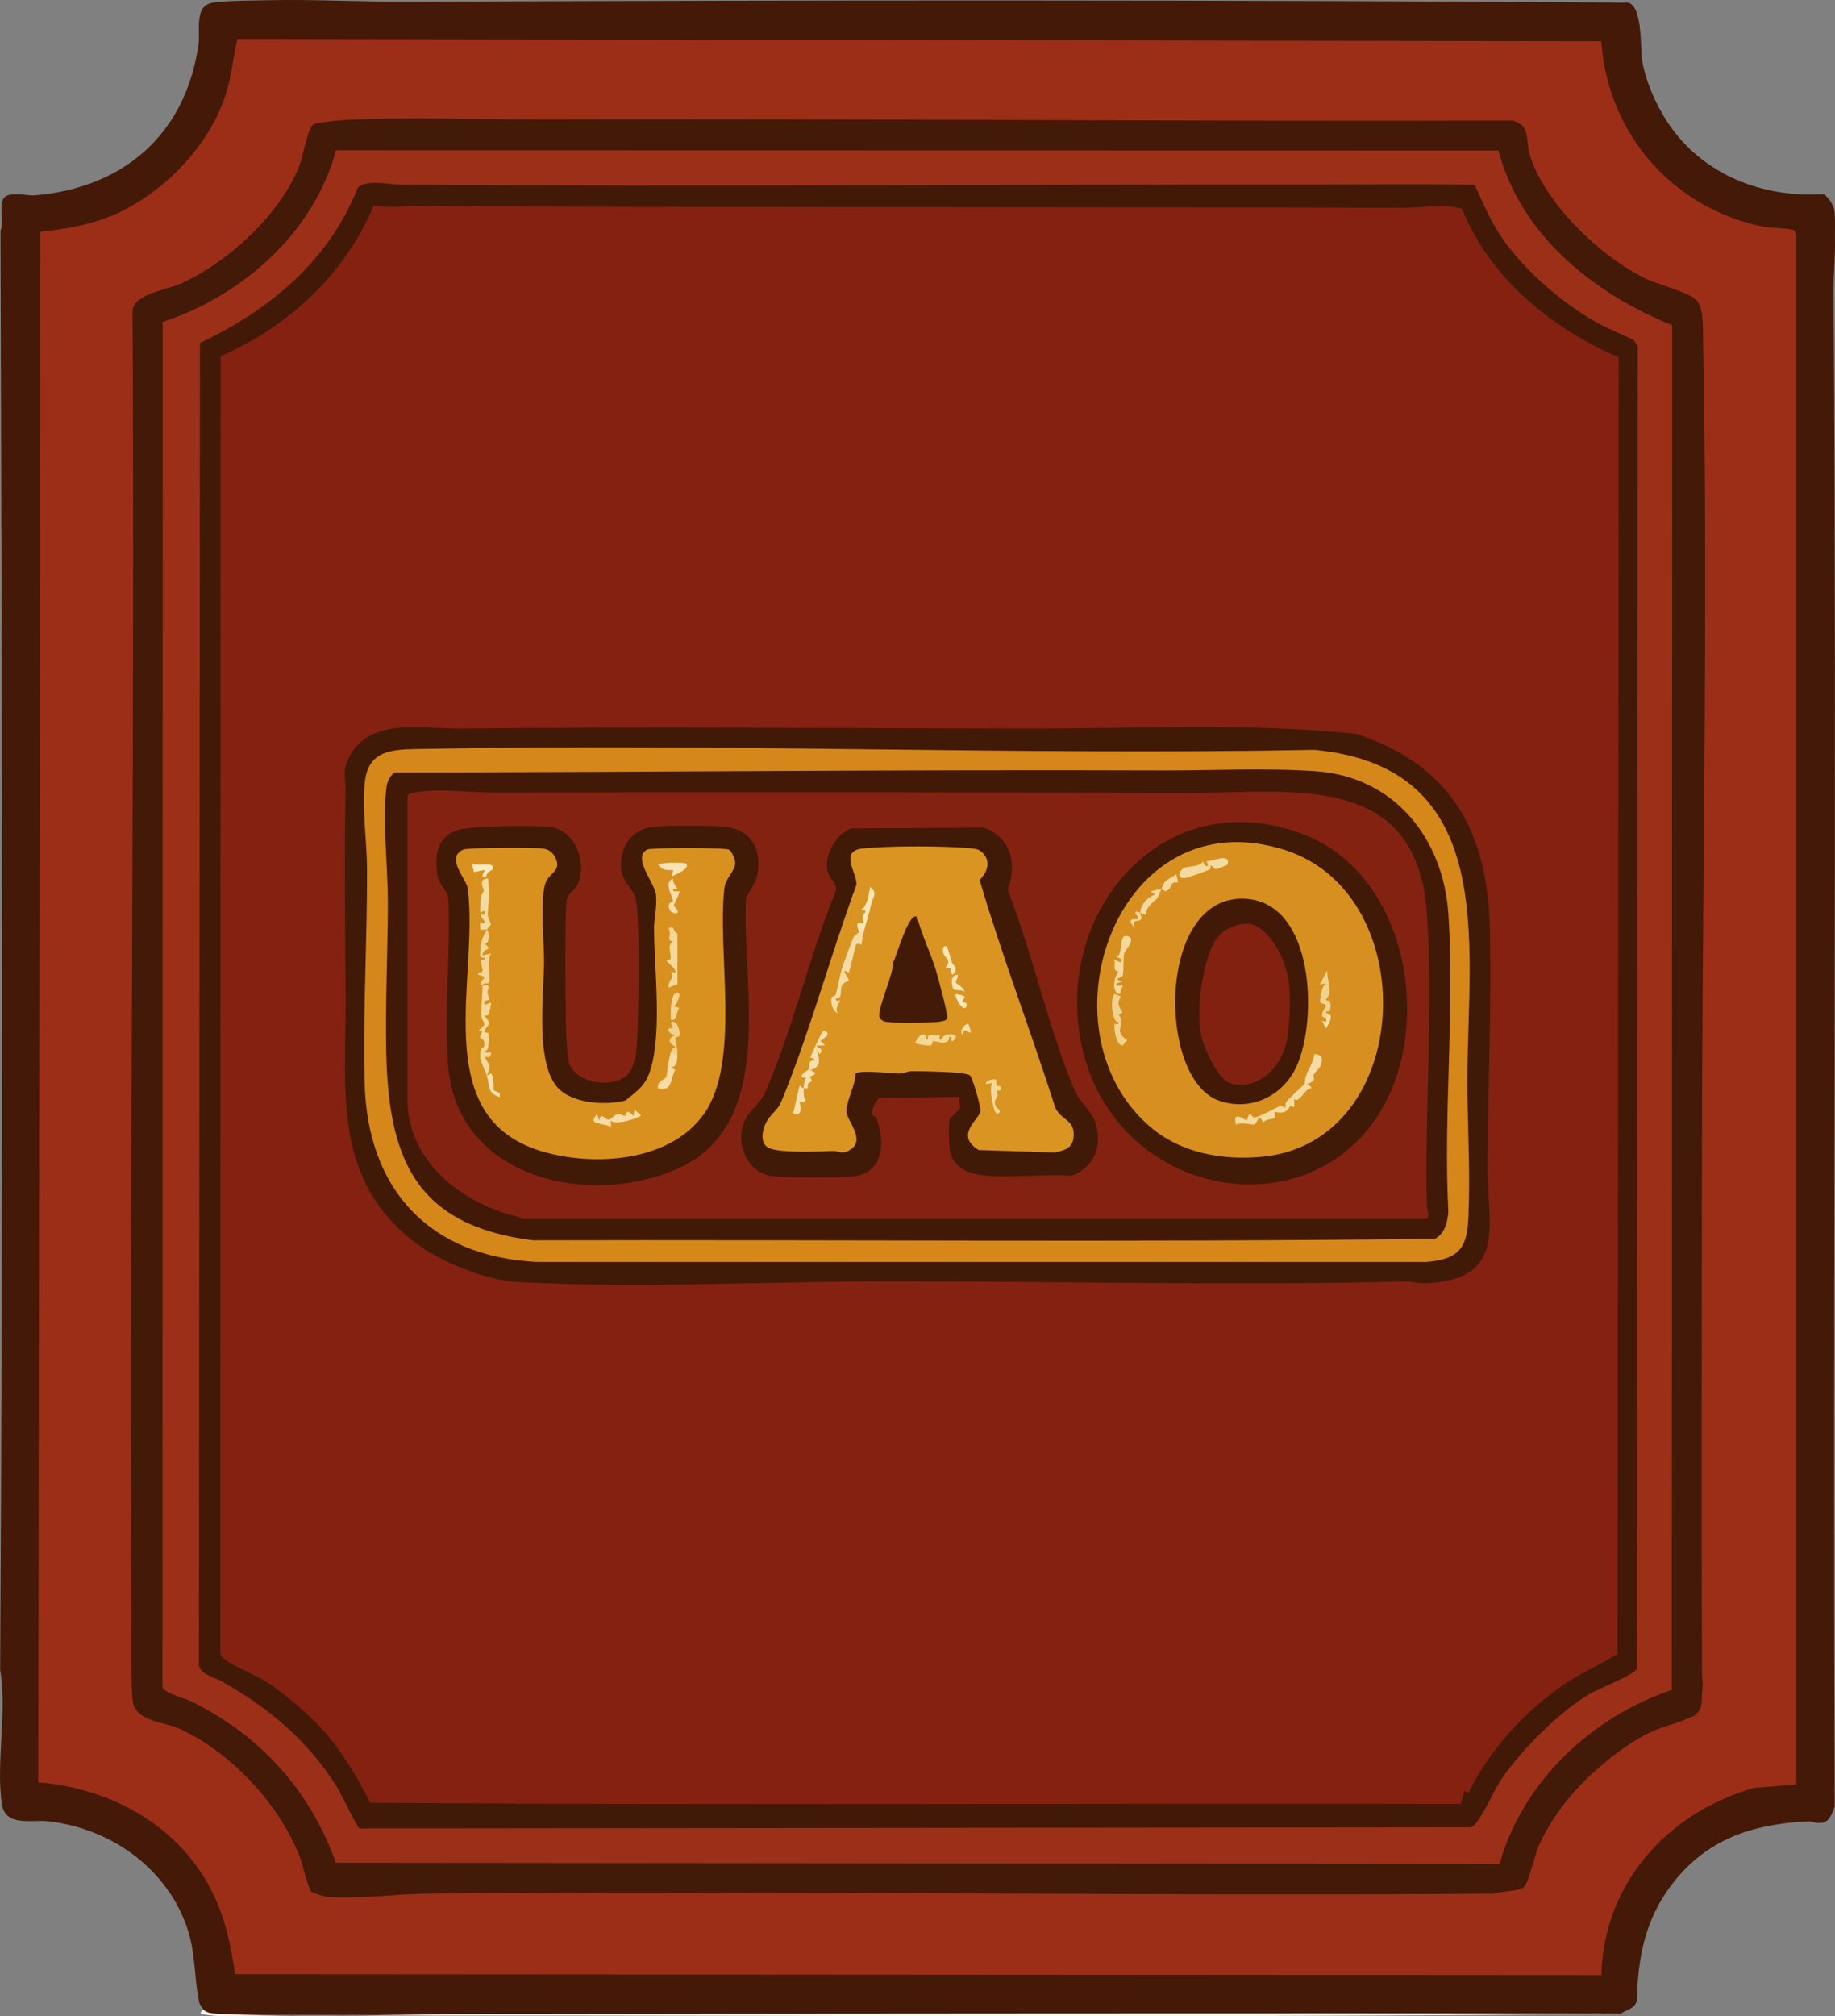<?xml version="1.0" encoding="UTF-8"?>
<svg id="Capa_1" data-name="Capa 1" xmlns="http://www.w3.org/2000/svg" viewBox="0 0 856.94 941.35">
  <rect x="0" y="0" width="856.94" height="941.35" fill="#808080" stroke="none"/>
  <defs>
    <style>
      .cls-1 {
        fill: #842211;
      }

      .cls-2 {
        fill: #f2d38e;
      }

      .cls-3 {
        fill: #faeac3;
      }

      .cls-4 {
        fill: #832111;
      }

      .cls-5 {
        fill: #f5deac;
      }

      .cls-6 {
        fill: #f9eac4;
      }

      .cls-7 {
        fill: #d99422;
      }

      .cls-8 {
        fill: #f5dca6;
      }

      .cls-9 {
        fill: #f3d597;
      }

      .cls-10 {
        fill: #411907;
      }

      .cls-11 {
        fill: #441907;
      }

      .cls-12 {
        fill: #f4dba7;
      }

      .cls-13 {
        fill: #f8e6b8;
      }

      .cls-14 {
        fill: #f8e3b4;
      }

      .cls-15 {
        fill: #fdfbf5;
      }

      .cls-16 {
        fill: #d5871a;
      }

      .cls-17 {
        fill: #d7901f;
      }

      .cls-18 {
        fill: #f5da9e;
      }

      .cls-19 {
        fill: #f4d89f;
      }

      .cls-20 {
        fill: #431907;
      }

      .cls-21 {
        fill: #f7e0ae;
      }

      .cls-22 {
        fill: #f3d79b;
      }

      .cls-23 {
        fill: #f5dea9;
      }

      .cls-24 {
        fill: #f9eac1;
      }

      .cls-25 {
        fill: #9c2e18;
      }

      .cls-26 {
        fill: #f6dca3;
      }

      .cls-27 {
        fill: #f3d58f;
      }

      .cls-28 {
        fill: #421a07;
      }

      .cls-29 {
        fill: #f4dba0;
      }

      .cls-30 {
        fill: #f7e2b5;
      }

      .cls-31 {
        fill: #f5d99c;
      }

      .cls-32 {
        fill: #f6dda6;
      }

      .cls-33 {
        fill: #f4d89c;
      }

      .cls-34 {
        fill: #f4da9e;
      }

      .cls-35 {
        fill: #421907;
      }

      .cls-36 {
        fill: #f4d899;
      }

      .cls-37 {
        fill: #9c2f18;
      }

      .cls-38 {
        fill: #f6e1af;
      }

      .cls-39 {
        fill: #d8911f;
      }

      .cls-40 {
        fill: #f4d695;
      }

      .cls-41 {
        fill: #f9e5b4;
      }

      .cls-42 {
        fill: #f1d18f;
      }

      .cls-43 {
        fill: #842111;
      }
    </style>
  </defs>
  <g>
    <path class="cls-11" d="M94.86,938.19c-.13-.7-1.6-1.93-1.92-3.58-2.42-12.41-1.49-23.54-6.05-35.94-10.08-27.37-36.03-45.23-64.65-48.35-7.16-.78-19.68,2.65-21.31-7.69-2.97-18.83,2.5-43.62-.86-62.95C1.47,555.84.97,331.59.24,107.85c1.63-4.44-.51-10.55,1.14-14.64,1.77-4.37,11.06-1.67,14.92-2,41.87-3.59,70.54-28.85,76.43-70.65.92-6.49-2.25-17.92,6.68-19.32C105.84.24,118.22.25,125.36.1c21.76-.45,43.95.81,65.84.71C380.81.02,570.88-.09,760.34,1.22c6.92,1.82,5.54,21.18,6.6,27.39,1.63,9.5,6.4,20.26,11.69,28.31,16.12,24.54,44.2,35.57,73.2,33.74,2.15,1.8,4.12,4.56,4.76,7.29.56,2.37.25,11.31.32,14.69.16,7.74-.73,15.57-.68,23.21,1.71,236.26-.51,471.64.56,707.78-1.31,2.92-2.08,6.62-5.67,7.37-2.98.62-4.71-.72-6.77-.62-26.27,1.3-47.65,8.36-63.92,29.89-12.21,16.16-15.61,33.98-16.03,53.97-1.18,3.78-4.73,4.05-7.55,5.95-224.76.71-443.37.87-655.82.51-3.54.23-5.6-.61-6.18-2.51Z"/>
    <path class="cls-15" d="M756.86,940.19c-218.15,2.36-437.09.27-655.55,1.05-1.31-.08-6.98-.65-7.46-1.06-.57-.49,1.02-1.88,1-1.99,2,2.05,4.85,1.91,7.46,2.04,42.84,2.15,89.84-.01,132.98,0,173.98.03,347.7-.38,521.56-.04Z"/>
    <path class="cls-25" d="M747.81,19.24c2.83,42.79,32.96,77.63,75.02,86.49,4.07.86,11.67.74,14.4,1.6,1.18.37,1.58,1.2,1.64,2.36v723.51s-19.48,1.51-19.48,1.51c-40.34,11.34-70.65,44.52-71.51,87.49l-638.05-.42c-1.85-12.03-3.91-23.05-8.78-34.25-14.51-33.42-47.57-52.53-83.17-55.34l1.01-723.98c10.49-1.14,21.04-2.76,30.95-6.55,24.45-9.35,47.48-32.37,55.55-57.45,2.66-8.27,3.51-17.54,5.51-26l636.93,1.05Z"/>
    <path class="cls-20" d="M732.45,839.77c-5.22,6.38-10.39,14.17-13.74,21.76-1.82,4.11-4.99,17.26-6.77,19.23-2.23,2.47-11.08,2.15-14.59,3.41-165.65,1.09-331.57-1.37-497.04-.03-14.88.12-32.44,2.55-46.98,1.55-1.39-.1-7.17-1.69-7.98-2.48-1.31-1.27-4.29-13.58-5.45-16.55-9.44-24.28-32.43-48.99-56.36-59.64-6.79-3.02-17.98-3-21.14-10.86-1.48-3.69-.94-33.78-.98-40.46-1.03-203.65,1.57-407.3.46-610.98,1.5-7.79,16.27-9.44,22.66-12.34,22.03-10,46.16-32.12,55.19-54.81,1.65-4.14,3.85-17.39,6.54-19.46,1.02-.79,10.8-1.81,13.05-1.95,29.4-1.8,63.14-.32,93.04-.4,151.26-.4,302.54.99,453.91.53,8.79,2.18,5.99,8.8,8.1,15.9,6.74,22.7,33.75,48.32,54.8,58.2,5.61,2.63,19.75,6.08,23.13,9.87s2.9,12.03,3.01,17.43c2.52,129.69-.49,260.2-.52,390.01-.02,77.52-.27,155.38.03,233.03.02,4.77.76,3.57.1,8.98-.58,4.79.98,7.64-3.7,11.32-6.45,3.27-13.8,4.6-20.33,7.67-13.3,6.25-29.16,19.72-38.43,31.07Z"/>
    <path class="cls-37" d="M699.77,70.29c10.54,39.65,44.38,66.7,81.14,81.57l-.2,637.18c-37.35,12.51-69.64,42.85-80.42,81.2l-543.46-.52c-12.03-33.85-35.43-59.59-67.6-75.4-2.9-1.42-12.91-3.89-13.36-6.62l.13-637.41c36.86-11.94,70.83-41.91,80.88-80.13l542.9.11Z"/>
    <path class="cls-35" d="M688.74,86.31c3.4,7.78,7.58,17.22,12.29,24.21,10.19,15.13,27.75,30.33,43.54,39.46,5.67,3.28,12.34,5.89,18.29,8.71l1.99,3.01-.47,617.48c-1.4,2.88-18.1,9.37-22.2,11.8-14.06,8.33-31.41,25.78-40.72,39.28-4.06,5.88-7.93,15.77-12.11,20.89-.85,1.04-1.5,1.93-2.99,2.01l-518.49.55c-.99-.5-8.81-16.65-10.57-19.45-13.66-21.76-31.62-36.72-53.74-49.26-3.16-1.79-9.82-3.06-10.66-7.34l.47-617.5c32.43-15.34,60.05-38.18,73.65-72.35,3.38-4.31,14.99-1.62,20.32-1.58,141.36,1.05,282.94-.19,424.08-.07,25.69.02,51.69-.36,77.34.14Z"/>
    <path class="cls-43" d="M682.71,97.35c12.89,32.36,41.83,56.02,73.22,69.45l-.56,605.39c-7.63,4.9-16.08,8.3-23.64,13.36-19.03,12.75-35.99,31.01-45.94,51.59l-1.92-.97-1.67,6.05c-169.84-.4-339.63.68-509.38-.5-6.06-12.56-14.36-25.91-23.93-36.07-5.62-5.97-15.94-14.61-22.72-19.28-6.05-4.17-16.81-8.04-21.28-11.72-1.04-.85-1.94-1.49-2.01-2.99l.14-605.32c31.52-13.73,58.09-38.27,71.45-70.22,7.66.89,15.27.06,22.87.09,151.99.66,304.74.38,456.95.82,9.29.03,18.79-1.99,28.41.31Z"/>
    <path class="cls-6" d="M409.73,422.65c.52-2.73.99-2.41,1.03-2.65.41-2.25-2.32-8.04-2.02-8.35,3.67,2.16,2.92-.92,3.41-.92.62,0,8.28,1.61,8.58,1.93,2.43,2.52-6.85,3.02-7.99,1.99,1.06,3.54.54,6.87-3,8Z"/>
  </g>
  <g>
    <path class="cls-10" d="M194.69,580.77c-40.14-30.04-32.97-72.22-33.28-116.11-.23-32.47-.61-64.04-.05-95.97.12-6.7-1.97-8.35,2.11-15.89,9.71-17.92,34.05-12.42,51.39-12.62,87.61-.99,176.11-.11,263.98,0,51.42.07,103.67-2.82,154.5,2.44,44.45,14.73,61.33,45.57,62.42,91.01.88,36.84-1.02,74.91-1.06,111.83-.03,26.72,9.2,51.89-28.83,53.72-3.36.16-6.49-.92-9.04-.85-80.08,1.97-159.66-.04-239.89-.08-57.39-.03-117.96,3.47-175.11.32-14.71-.81-35.39-9.02-47.13-17.82Z"/>
    <path class="cls-16" d="M195.83,349.71c139.16-2.87,278.82,3.1,418.04.4,86.33,8.16,71.57,90.48,71.39,153.54-.06,19.15,1.2,38.73.69,57.83-.46,17.04-.34,26.36-20.08,27.71H250.78c-50.24-2.45-79.17-33.69-80.5-83.51-.87-32.73,1.27-67,1.13-100.04-.05-12.77-2.46-28.41-.98-40.89,1.76-14.84,13.41-14.8,25.39-15.05Z"/>
    <path class="cls-35" d="M540.83,359.71c23.42.09,51.2-1.3,74.04.4,36.34,2.71,59.09,31.26,61.51,66.49,3.09,45.08-2.43,93.63,0,139.08-.45,5.02-1.48,10.15-6.29,12.71-140.25,1.73-280.89.32-421.29.71-55.52-7.03-67.6-38.91-68.47-89.38-.39-22.49.76-45.92.8-68.08.03-16.27-2.42-37.1-.8-52.93.32-3.17,1.29-6.19,4.03-8.05,118.79-.13,237.71-1.41,356.48-.96Z"/>
    <path class="cls-1" d="M190.33,371.64c.48-1.44,3.5-1.66,4.87-1.88,9.93-1.57,25.95.33,36.66.3,107.5-.3,215.62-.14,322.98.16,47.76.13,106.91-10.78,111.52,56.38,2.99,43.58-1.06,91.79-.09,136.08.03,1.41,1.84,6.46-.45,6.46H243.33c-.23,0,1.4-.36-3-1.46-24.98-6.25-50-25.8-50-54.04v-142Z"/>
    <path class="cls-10" d="M292.99,501.8c3-3.01,4.04-8.96,4.38-13.12.86-10.82,1.67-61.44-.61-69.46-.99-3.51-5.77-8.38-6.38-11.61-1.92-10.19,3.68-20.49,14.41-21.5,8.09-.76,27.08-.9,34.95.12,12.1,1.57,16.49,12.42,13.63,23.46-.75,2.88-4.92,8.93-4.97,9.88-2.18,40.45,15.18,105.8-32.72,126.44-41.69,17.96-102.28,3.62-106.39-48.32-1.99-25.07,1.25-52.76.08-78.08-.56-4.16-4.52-6.74-5.09-10.91-1.27-9.25-.52-17.49,9.07-21.02,5.91-2.17,36.32-2.34,43.47-1.53,11.54,1.32,17.44,15.95,13.22,26.22-.98,2.39-4.45,5-5.18,6.82-1.24,3.1-.81,50.38-.57,57.52.16,4.96.33,14.31,1.26,18.71,2.21,10.43,20.73,13.12,27.43,6.39Z"/>
    <path class="cls-10" d="M443.6,522.39c.14-.31,4.65-4.6,4.72-4.94.24-1.16-.93-3.62,0-5.3l-38.02.49c-1.39,1.87-3.06,4.71-3.09,7.05-.02,1.64,1.58,1.24,1.99,2.26,4.06,10.15,3.95,24.78-9.45,27.13-5,.88-35.92,1-40.71-.17-11.94-2.92-16.52-18.61-9.74-28.28,3.69-5.26,5.53-4.74,8.75-12.25,12.37-28.9,19.94-61.86,31.83-91.19,2.09-4.61-2.13-5.98-3.21-9.7-2.25-7.73,3.38-17.88,10.85-20.74l62.11-.32c12.68,4.98,15.5,16.88,10.95,29,11.62,29.67,19.04,64.64,31.25,93.67,2.28,5.43,8.26,9.89,9.81,15.19,3.21,11.06-.37,20.3-11.08,24.66-12.07-.83-24.84.74-36.82.17-8.13-.39-17.24-1.76-19.97-10.96-.68-2.31-.97-13.97-.18-15.8Z"/>
    <path class="cls-10" d="M647.99,512.83c-30.61,62.76-124.4,49.26-142.15-21.69-15.84-63.34,36.45-126.87,102.66-101.66,46.38,17.65,59.69,81.94,39.49,123.35Z"/>
    <path class="cls-39" d="M292.1,513.81c5.87-4.82,9.42-6.89,11.75-14.64,5.32-17.7,1.74-46.43,1.58-65.42-.04-4.84,1.55-10.49.9-16.1s-11.29-17.36-4.01-21.01c1.84-.92,36.33-.89,38,.02,1.51.82,3.28,4.96,3.02,6.89-.45,3.28-4.51,6.75-5.03,11.07-3.57,29.4,7.86,80.84-9.54,105.46-15.95,22.58-51.73,24.74-76.19,17.32-53.17-16.13-28.57-81.96-34.2-122.8-.58-4.22-10.54-14.17-2.02-17.93,2.17-.96,33.68-1.06,37.41-.46,2.63.42,4.52,1.96,5.65,4.37,2.77,5.88-2.27,6.73-4.3,10.85-3.15,6.41-1.02,28.67-1.04,37.16-.04,15.39-4.23,47.24,6.24,59.07,6.8,7.68,22.48,8.57,31.79,6.15Z"/>
    <path class="cls-7" d="M458.04,397.45c4.94,3.9,3.44,9.41-.56,13.42,10.48,35.6,24.01,70.74,35.34,106.28,2.88,6.21,9.15,5.35,8.57,13.47-.39,5.47-3.99,6.35-8.67,7.49l-35.68-1.18c-11.57-7.05.43-14.33.86-18.28.18-1.68-3.69-15.64-4.97-16.6-2.34-1.77-22.47-1.87-27.02-1.92-1.91-.02-3.9,1.07-6.07,1.09-2.87.03-18.97-1.88-20.33.09-.07,5.63-4.09,12.11-4.23,17.39-.11,4.4,9.61,13.63,1.44,18.32-3.73,2.14-4.94.28-7.93.37-6.39.18-25.9,1.23-30.41-1.79-4.22-2.83-1.85-10.57.97-13.95,3.88-4.66,4.07-3.6,6.74-10.26,12.85-32.09,21.93-65.8,33.85-98.24.7-4.79-8.35-15.83,2.88-17,12-1.26,38.91-1.32,51.04,0,1.58.17,2.89.28,4.19,1.31Z"/>
    <path class="cls-17" d="M536.71,525.75c-52.52-45.88-14.73-153.88,63.38-128.87,64.81,20.75,60.37,136.14-10.37,143.16-18.77,1.86-38.53-1.64-53.01-14.29Z"/>
    <path class="cls-33" d="M225.33,460.14c4.79-.42,2.29.49,2.37,3.34.03.99.78,2.12.69,3.04s-3.23.09-2.06,2.62l2.98-.99c.18.2-.78,4.61-1.06,5.24-.51,1.14-1.86.69-1.92.78-.37.54,2.03,1.9,2.02,3.47s-2.04,2.37-2.07,4c-.01.61,1.57.41,1.76.74.37.63.78,8.91-1.72,8.27.65,1.99,3.12-.19,3.01,1.01-.22,2.36-1.23,2.17-3,1.49,1.78,4.56,3.67,3.41.99,9-1.91-5.37-3.9-7.06-2.62-12.81.05-.2,1.27-.1,1.37-.69.68-3.93-1.79-3.77-1.82-4.1-.17-1.95,2.64-3.71-.92-3.41,5.16-3.48,1.79-3.22,1.43-6.91-.26-2.7.67-9.99.56-14.07Z"/>
    <path class="cls-22" d="M314.31,433.17c.14.09.65,2.32,2.02,2.71l.07,23.58-4.07,1.69c-.58-4.25,3.21-3.79.98-7.48l2.01.5c1.14-1.29-4.03-5.16-4-5.51.06-.99,1.46-.08,1.82-.95.72-1.73-2.09-6.53,1.19-8.05-3.65-.79-.3-3.15-2.01-5.98-.11-.86,1.73-.66,1.99-.49Z"/>
    <path class="cls-29" d="M227.33,434.14c-2.21-.76-3.62,1.8-3-3.5,3.5.87,1.96-.42.49-2.51-1.34-1.91,1.11-.25,1.52-1.5.89-2.78-1.98,0-2.02-1-.08-1.74.15-4.85.27-6.75.07-1.08,1.32-2.13,1.33-3.26,0-.44-2.89-5.33,1.9-5.49.33-.01.52,5.69.56,6.49.16,3.16-.64,8.09-.6,10.59.02,1.57,1.41,3.48,1.48,4.5.01.18-.92.52-1.93,2.43Z"/>
    <path class="cls-9" d="M227.33,434.14c1.28.44,1.63,6.53-1,6.49,4.59,3.77-1.05,1.4-.99,5.5l3.99-.99c-2.33,3.92-.12,9.53-.92,13.39-.27,1.3-3.02-.18-3.08,1.6,0-.09-.97-.45-.79-1.29.38-1.82,3.95-2.5-1.2-3.73v-.97c5.13.32-1.78-6.69,2.99-6.03v-.97c-2.86.34-1.94-1.43-1.96-3.5-.06-4.36,1.31-6.36,2.97-9.52Z"/>
    <path class="cls-32" d="M285.34,523.13l-.02,3.02c-3.64-2.1-11.47-.66-6.49-6l1,3.01c1-4.57,2.84.03,4.55-.42,1.2-.32,2.42-2.14,3.71-2.44,1.93-.45,2.94.73,3.81.75.32,0,.37-4.4,3.93.09l.51-3,2.97,2.5c.02,1.16-12.4,5.13-13.97,2.49Z"/>
    <path class="cls-26" d="M316.33,493.14c-.18,2.24-.14,5.14-2.99,5.01l1.99,1.48c-2.62,4.23-1,10.15-7.99,8.51-.91-3.02,3.28-4.41,3.76-5.17.33-.52,1.27-9.72,2.24-11.82,1.11-2.13,2.11-1.46,3,2Z"/>
    <path class="cls-14" d="M320.33,403.15c2.33,2.43-4.95,5.12-6.51,6.01l.5-3.01c-2.94.3-5.22.07-6.99-2.51,1.64-1.07,12.54-.96,13-.49Z"/>
    <path class="cls-5" d="M316.33,415.14c-.34.34-1.83-.57-2.01.51-.2,1.15,3.17-.15,3,.98-.26,1.35-2.64,5.48-2.63,6.05.01.7,2.62,2.6,1.64,3.46-.78.7-3.2-.01-3.74-1.64-1.1-3.31,1.7-3.55,1.68-3.79-.19-2.81-4.56-8.44.05-10.57-.68,1.56,2.2,4.8,2.01,4.99Z"/>
    <path class="cls-24" d="M227.69,407.54c-.36.34-.76,3.37-2.36,1.6-.43-.47,1.35-2.69,1-2.98l-4.99,1-1.01-4c2.41,1.51,10.99-1.1,10,2.48-.75.83-1.83,1.15-2.63,1.9Z"/>
    <path class="cls-27" d="M317.33,464.15c.27.2-1.24,5.79-3.01,5.49l3,.99c-1.83,1.49-.63,6.23-3.98,5.51-.19-1.89-.48-15.39,3.99-11.98Z"/>
    <path class="cls-38" d="M227.33,502.14l1.97-1c1.6,1.71,1.02,7.5,1.23,7.85.43.7,3.57.59,2.79,3.15-6.06-1.6-4.55-5.94-5.99-10Z"/>
    <path class="cls-42" d="M313.33,491.14c1.42-3.07,1.4-1.43,1.99-2.02.74-.75-6.21-2.71.01-5.96-1.43.13-4.01-1.69-2.97-3,.14-.18,1.43.18,1.79-.14.55-.5-2.45-3.41.67-2.87,1.86.75,2.91,4.81,2.46,6.36-.23.78-1.84.58-1.83,1.07.06,2.46,1.16,5.11.88,8.57l-3-2Z"/>
    <path class="cls-28" d="M428.31,428.15c2.09,8.35,6.28,16.7,8.73,24.78.97,3.18,5.75,20.84,5.35,22.56-.27,1.16-3.45,1.55-4.55,1.65-4.1.37-21.75.71-24.8-.2-.87-.26-1.86-1.01-2.26-1.81-1.57-3.14,6.72-20.63,6.25-25.79,1.48-1.81,7.27-24.11,11.29-21.19Z"/>
    <path class="cls-8" d="M403.33,435.14c-.5,1.81-.88,5.73-1.02,6-.06.11-1.63-1.14-2.52-.03-.44.55-2.94,12.65-3.49,13.04-4.85-2.92.74,2.92,0,3.95-.1.14-1.86.26-2.91,1.67-1.44,1.93.53,6.69-3.05,6.4-.41,1.81,1.71.63,1.99.99.2.25-2.87,3.65-1.01,5.99-2.5-.98-3.5-4.94-2.99-7.3.15-.69,1.67-.68,1.91-1.47,1.33-4.3,2.06-9.95,3.6-14.21.66-1.82,4.47-12.23,4.85-12.79.1-.14,2.47-2.15,2.63-2.23.61-2.63,1.31-2.6,2,0Z"/>
    <path class="cls-40" d="M432.17,483.4c.48.37-.49,2.21,1.15,1.74-.56-3.34,3.23-.91,5.5-2-.48,5.32,1.52.07,2.94-.07,1.16-.12,5.2-.77,4.56,1.57-1.53,1.74-2.23,2.51-2-.48h-.98c-.31,4.48-5.71,1.87-7.43,2-.66.05-.47,1.69-1.23,1.93-.91.29-6.46-.33-7.35-1.42,1.42-1.2,2.31-5.18,4.83-3.25Z"/>
    <path class="cls-13" d="M406.33,414.14c3.92,2.67,1,5.45.48,8.04-.79,3.95-2.23,8.43-3.48,12.96-.59.13-1.62-.19-2,0-3.03-6.17,1.81-3.72,1.99-4,.25-.38-.66-1.99-.48-3.12.36-2.18,3.21-2.34-.51-3.37,2.83-2,3.32-6.92,4-10.5Z"/>
    <path class="cls-36" d="M465.26,504.24c.21.2-.21,1.73.37,2.59.4.6,1.51-.09,1.71.83.49,2.31-1.31,1.15-1.73,1.65-.25.3.51,1.43.31,2.12-.31,1.08-1.26,1.85-1.33,3.03-.2,3.81,4.37,3.4,1.24,5.67-1.93-.11-4.08-12.06-2.49-14.46l-3.01.48c.18-2.03,4.26-2.56,4.93-1.9Z"/>
    <path class="cls-21" d="M375.33,508.14c-.06-3.21,1.15-4.76.98-4.98-.11-.14-2.12.17-2-.5.34-1.95,2.74-2.48,3.39-3.5s-.13-2.42.53-3.34c.8-1.12,4.51-.52.11-2.13.85-1.4,5.53-12.93,6.48-12.54,4.64,1.93-1.97,4.26-1.5,4.99l2,2-3.99.02c.67,1.74,3.6.89,1.5,4l-1.49-2.01c1.6,4.6,2.23,8.02-3.01,9.5,5.14,1.83,0,2.58-.02,3.09-.03.62,1.03,1.52.77,2.21-.03.09-1,.14-1.66,1.03-.69.93,1.07,2.56-2.1,2.16.04,1.92-.29,3.82.97,5.52-.89,1.42-1.58.93-2.96.48.86,3.13,1.42,6.94-3,5.99l3.01-12.99c.27-.4,1.46.93,1.99,1Z"/>
    <path class="cls-13" d="M442.32,442.14c.26.29,1.85,6.16,2.32,7.48.26.73,3.55,2.87.19,5.51-2.04-2.17,1.06-3.56-3.51-2.99,3.87-4.55-.83-4.27-1.04-8.46-.09-1.9,1.27-2.38,2.04-1.53Z"/>
    <path class="cls-41" d="M446.48,458.95c.12.27,3.94,2.24,3.85,4.18-1.05-1.06-4.8-.83-4.93-1.05-1.39-2.36-1.62-7.04,1.92-6.94.31,1.32-1.28,2.77-.84,3.8Z"/>
    <path class="cls-3" d="M450.34,465.15c.32.5-.88,1.94-.91,2.53-.04.93,2.42-.45,1.9,1.95-.81,3.7-5.46-3.24-5-5.48.27-.22,3.9.83,4.01,1Z"/>
    <path class="cls-23" d="M453.32,482.14c-.3.36-2.02-1.31-3-.99l-.99,1.99c-1.54-2.33,2-5.76,2.98-5,.16.13,1.23,3.74,1.01,4Z"/>
    <path class="cls-35" d="M581.86,419.65c32.04,2.11,33.49,56.58,23.65,78.19-6.36,13.97-21.54,21.27-36.39,16-28.87-10.25-28.94-96.93,12.73-94.19Z"/>
    <path class="cls-18" d="M610.33,506.14c.24.03,2.58,1.34,1.99,1.98-3.37.17-5.23,7.18-7.98,5.01.57,6.15-.97,2.85-1.82,3.24-.22.1-.65,2.27-3.48,3-1.45.37-3.58-.37-3.7-.22-.25.32.36,2.11-.19,2.75-.61.7-4.38.59-5.35,2.25-2.01-5.49-2.39.31-4.06.82-1.22.37-6.28-1.36-8.41.17-2.38-7.43,4.61-1.75,4.97-2.01.14-.1.6-2.99,1.52-2.98.27,0,1.1,1.58,1.97,1.61,1.76.06,9.58-4.42,11.61-5.12,1.35-.47,2.81.61,2.9.49.17-.2-.25-1.75.35-2.61.5-.73,8.1-8.19,8.67-8.38.25-.93.59-.91,1,0Z"/>
    <path class="cls-34" d="M565.35,404.16c-.09.05.36,1.43-.76,1.93-1.32.59-9.74,3.68-10.96,3.83-4.44.55-2.9-3.26-1.02-4.49,1.99-1.31,7.38-.26,9.23-3.29.78,3.42,3.58,2.7,1.48.01,2.83.13,11.45-4.16,10,1.48-.08.32-5.21,2.18-5.51,2.17-.99-.04-1.82-2.03-2.46-1.65Z"/>
    <path class="cls-42" d="M523.33,465.15c.12.13-1.1,2.07-.99,3.43.27,3.21,3.78,4.2-.02,5.06,4.22,5.17-3.16,6.9,3.99,12.02l-2.02,2.48c-3.43.13-4.17-9.46-3.82-9.9s2.24.64,1.83-1.08c-3.34.61-3.91-13.06-1.49-12.99.13,0,2.42.88,2.51.98Z"/>
    <path class="cls-31" d="M524.07,455.95c-.17.2-5.2,1.44.26,2.21l-2.99,1c-.31,1.96,2.38.54,3.01,1,.17.12-1.54,2.8-1.02,4-4.53-.18-3.18-8.03-.99-10.51-3.17-.79-1.11-2.83-1.99-5.49.35-.35,2.51,1.43,2.99.99,2.17-1.97-2.55-1.66-1.98-2.98,3.46.96.49-10.91,5.48-9,3.74,1.43-1.29,6.19-1.85,7.98-.61,1.96-.05,9.8-.9,10.82Z"/>
    <path class="cls-2" d="M619.33,475.14c-4.41.27,0-5.18-.02-5.51-.03-.84-2.64-1.24-2.86-1.6-.26-.42.76-8.28,2.88-8.89l-3.01.48,3.51-6.49c-.14,3.48,1.33,7.03,1.01,10.48-.14,1.54-1.32,2.32-1.52,3.03-.21.76,1.53.25,1.78.94.45,1.23.68,5.64-1.77,4.55-.49,1.42,1.63.92,1.99,1.99-.21,1.25-.98,1.78-2,1Z"/>
    <path class="cls-12" d="M609.33,506.14c-.22-5.12,3.95-8.87,4.53-14.02,3.99.4,3.84,2.37,2.77,5.78-.08.24-3.1,3.59-3.2,3.89-.44,1.33,2.01,2.69-3.1,4.35-.26-.03-.77-.08-1,0Z"/>
    <path class="cls-19" d="M542.33,415.14c1.88-5.13,2.53-3.66,6.99-7,1.52,6.29.6,2.76-1.68,4.25-.96.63-1.02,3.08-2.97,3.58-1.02.26-2.05-.85-2.35-.83-2.43,6.64-2.41,3.73-6.04,8.45-2.21,2.87.92,4.59-3.96,2.55-.12.58.94,2.04.8,2.52-.71,2.45-4.84-.44-3.29,4.48-4.59-5.25.99-3.55,1.5-4,1.02-.92-3.73-4.97,1-2.99.92-4.43,2.99-6.72,7-8.5l-1.99-1.48c1.69-.47,3.21-.89,4.99-1.01Z"/>
    <path class="cls-30" d="M621.33,474.14c.67,1.95-1.26,4.33-2.02,5.98l-1.98-3.47,2,.51c.16-.61-.18-1.64,0-2.01.52-1.01.86-1.15,2-1Z"/>
    <path class="cls-4" d="M569.66,436.48c3.96-4.06,12.49-7.05,17.62-3.79,8.44,5.35,13.66,17.45,14.76,27.23.77,6.84.22,23.7-2.22,30.22-3.72,9.94-13.35,18.69-24.76,15.75-6.78-1.75-13.5-18.09-14.5-24.49-1.71-10.91,1.08-36.7,9.09-44.93Z"/>
  </g>
</svg>